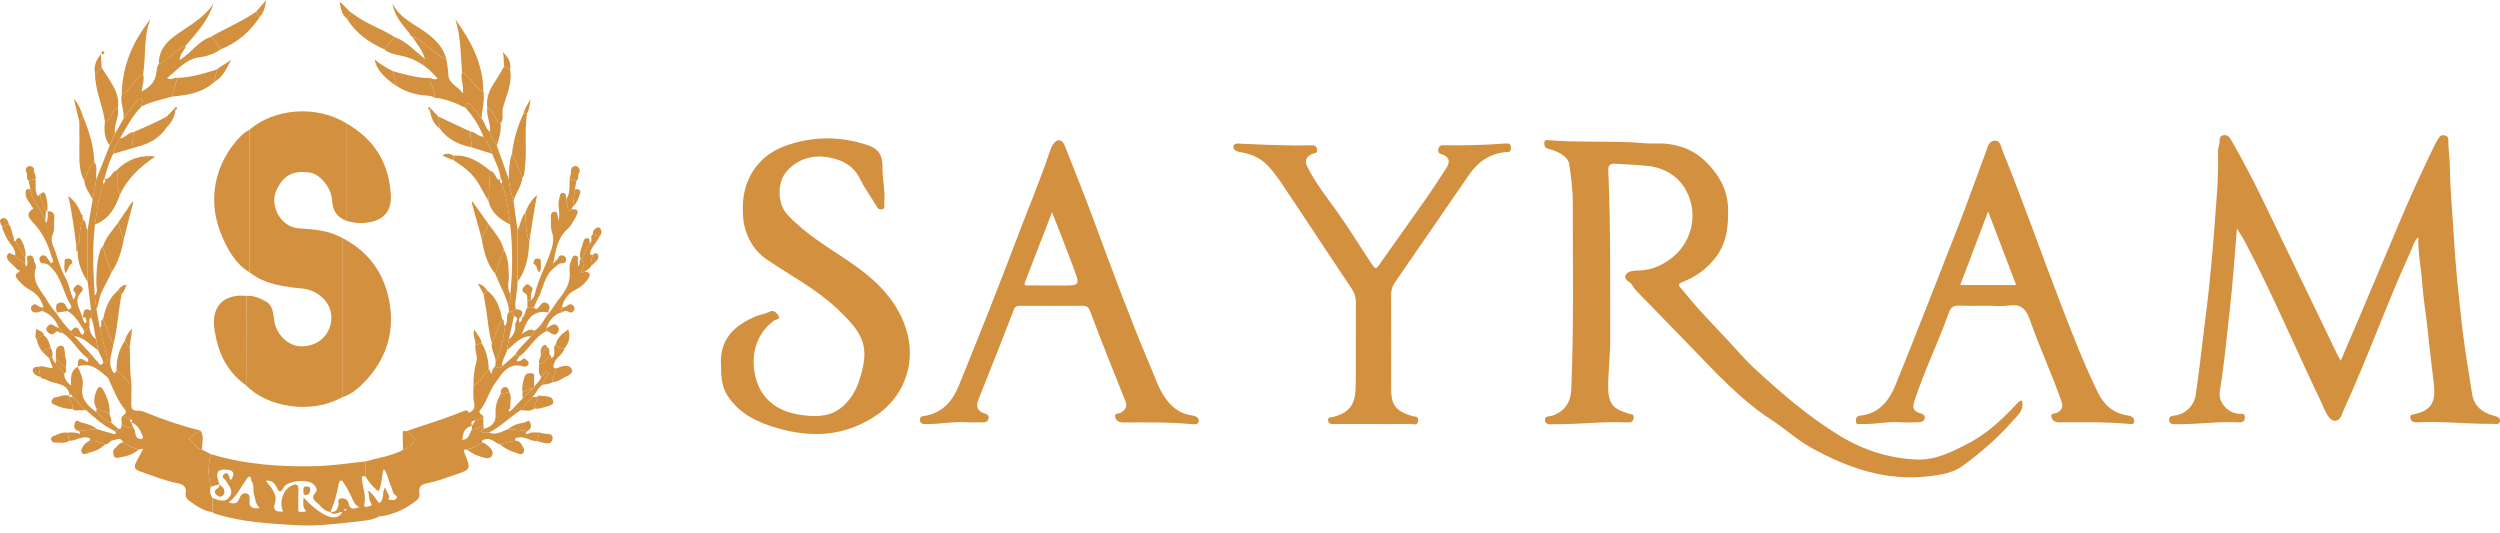 <svg width="300" height="64" viewBox="0 0 300 64" fill="none" xmlns="http://www.w3.org/2000/svg">
<path d="M280.885 43.291C281.679 41.44 282.401 39.77 283.111 38.097C284.731 34.278 286.353 30.457 287.958 26.632C289.285 23.471 290.721 20.36 292.223 17.278C292.367 16.982 292.551 16.7 292.745 16.434C292.933 16.174 293.23 16.198 293.485 16.281C293.728 16.361 293.814 16.59 293.806 16.852C293.776 17.861 293.968 18.862 293.98 19.857C294.015 22.679 294.29 25.485 294.451 28.297C294.66 31.927 295.04 35.551 295.452 39.166C295.762 41.872 296.235 44.56 296.648 47.254C296.872 48.724 297.859 49.494 299.187 49.863C299.61 49.981 300.063 50.089 299.992 50.548C299.919 51.015 299.396 50.856 299.048 50.86C296.027 50.893 293.016 50.515 289.993 50.678C289.582 50.7 289.317 50.529 289.252 50.186C289.161 49.695 289.58 49.739 289.908 49.658C291.796 49.183 292.282 48.188 292.073 46.194C291.869 44.237 291.59 42.29 291.402 40.331C291.192 38.144 290.801 35.972 290.65 33.783C290.528 32.047 290.14 30.34 290.199 28.453C289.657 28.983 289.544 29.59 289.293 30.132C286.407 36.408 284.128 42.94 281.235 49.212C281.123 49.451 281.057 49.713 280.941 49.949C280.602 50.637 279.946 50.682 279.479 50.072C279.028 49.484 278.802 48.785 278.486 48.13C275.421 41.746 272.679 35.206 269.36 28.945C269.106 28.462 268.79 28.011 268.432 27.43C268.133 30.88 267.925 34.173 267.544 37.448C267.176 40.615 266.909 43.799 266.374 46.948C266.169 48.144 267.182 49.551 268.695 49.658C269.004 49.681 269.417 49.545 269.385 50.111C269.356 50.619 269.029 50.71 268.618 50.686C266.133 50.546 263.664 50.944 261.183 50.895C260.819 50.889 260.368 50.964 260.303 50.46C260.228 49.87 260.689 49.904 261.108 49.841C262.252 49.67 263.294 48.666 263.478 47.441C263.803 45.273 264.054 43.092 264.317 40.916C264.661 38.075 265.045 35.239 265.294 32.39C265.439 30.727 265.609 29.064 265.724 27.4C265.937 24.322 266.266 21.248 266.155 18.151C266.143 17.831 266.299 17.506 266.337 17.177C266.384 16.791 266.24 16.314 266.822 16.225C267.348 16.143 267.573 16.499 267.803 16.907C269.15 19.278 270.424 21.688 271.609 24.147C274.571 30.289 277.532 36.433 280.494 42.577C280.581 42.755 280.687 42.928 280.887 43.289L280.885 43.291Z" fill="#D3903F"/>
<path d="M242.643 48.065C242.941 49.224 242.103 49.851 241.523 50.511C239.731 52.55 237.683 54.334 235.497 55.924C234.328 56.775 232.836 56.99 231.402 57.158C226.274 57.76 221.657 56.131 217.287 53.695C215.631 52.771 214.207 51.441 212.608 50.406C208.719 47.886 205.658 44.453 202.473 41.176C200.436 39.08 198.388 36.993 196.358 34.89C196.153 34.678 196.002 34.416 195.836 34.171C195.567 33.773 194.799 33.533 195.078 32.999C195.351 32.478 196.129 32.467 196.679 32.459C198.026 32.437 199.164 31.968 200.252 31.223C203.005 29.339 203.894 25.753 202.351 22.89C201.401 21.128 199.731 20.137 197.797 19.92C196.519 19.776 195.205 19.743 193.909 19.65C193.11 19.591 192.962 19.885 192.997 20.61C193.3 27.282 193.187 33.958 193.225 40.631C193.235 42.583 192.981 44.514 192.983 46.467C192.987 48.743 193.852 49.106 195.423 49.636C195.735 49.742 196.109 49.624 196.044 50.158C195.982 50.674 195.636 50.71 195.243 50.69C192.358 50.54 189.484 50.944 186.601 50.893C186.134 50.885 185.462 51.094 185.393 50.401C185.345 49.898 185.982 49.987 186.336 49.859C187.8 49.327 188.491 48.268 188.556 46.69C188.861 39.206 188.74 31.72 188.732 24.236C188.732 22.748 188.522 21.254 188.324 19.774C188.241 19.16 187.776 18.726 187.219 18.407C186.756 18.141 186.263 17.983 185.757 17.847C185.393 17.749 185.313 17.502 185.317 17.165C185.321 16.716 185.65 16.807 185.887 16.826C189.134 17.092 192.392 16.937 195.64 17.073C196.594 17.114 197.567 17.252 198.527 17.215C200.881 17.126 203.037 17.762 204.689 19.396C206.189 20.88 207.302 22.679 207.364 24.957C207.423 27.059 207.247 29.064 205.937 30.817C204.897 32.206 203.538 33.206 201.955 33.82C201.278 34.081 201.425 34.238 201.737 34.607C202.485 35.497 203.211 36.404 203.991 37.265C205.118 38.506 206.285 39.71 207.431 40.932C208.416 41.982 209.336 43.104 210.39 44.079C213.647 47.092 217 49.999 220.806 52.312C223.629 54.028 226.7 55.004 230.013 55.146C232.174 55.238 234.029 54.302 235.891 53.376C238.285 52.184 240.202 50.4 242.002 48.465C242.115 48.343 242.237 48.223 242.366 48.117C242.409 48.083 242.492 48.093 242.645 48.069L242.643 48.065Z" fill="#D3903F"/>
<path d="M86.522 43.925C86.303 40.69 88.135 39.021 90.78 37.929C91.268 37.728 91.826 37.679 92.285 37.434C92.849 37.133 93.124 37.482 93.371 37.817C93.765 38.351 93.104 38.315 92.924 38.443C89.785 40.666 90.046 44.806 91.367 46.976C92.491 48.824 94.386 49.585 96.396 49.831C98.068 50.036 99.777 50.008 101.203 48.706C102.1 47.886 102.685 46.893 103.053 45.817C104.485 41.626 103.662 40.053 100.422 37.011C97.925 34.666 94.863 33.066 92.038 31.158C90.398 30.049 89.357 28.183 89.179 26.108C88.985 23.837 89.369 21.666 90.887 19.806C92.079 18.344 93.656 17.617 95.403 17.134C98.238 16.351 101.061 16.46 103.852 17.321C105.427 17.808 105.93 18.543 105.904 20.18C105.882 21.593 106.266 22.984 106.106 24.399C106.078 24.657 106.286 25.026 105.805 25.126C105.39 25.211 105.287 24.888 105.14 24.655C104.452 23.558 103.702 22.488 103.126 21.335C102.369 19.82 100.99 19.185 99.552 18.909C97.656 18.543 95.848 18.966 94.44 20.515C93.231 21.845 93.245 24.413 94.477 25.745C96.608 28.052 99.279 29.613 101.846 31.347C105.081 33.535 107.94 36.169 108.919 40.167C109.823 43.864 108.389 47.709 105.063 49.906C101.389 52.332 97.532 52.564 93.433 51.417C91.013 50.739 88.817 49.742 87.357 47.561C86.744 46.645 86.526 45.679 86.526 43.927L86.522 43.925Z" fill="#D3903F"/>
<path d="M41.618 26.516C40.402 26.098 39.911 25.219 39.834 23.96C39.741 22.471 38.338 20.825 37.092 20.687C35.187 20.478 34.059 20.937 33.171 22.839C32.322 24.658 33.681 27.253 35.83 27.399C37.606 27.521 39.436 27.635 41.062 28.548C41.062 34.922 41.062 41.295 41.062 47.668C37.46 49.711 32.172 48.949 29.535 46.251C29.547 42.669 29.561 39.088 29.576 35.506C30.435 35.443 31.212 35.787 31.911 36.178C32.866 36.714 32.765 37.835 32.955 38.737C33.262 40.182 34.576 41.486 35.994 41.553C37.802 41.638 39.223 40.615 39.652 38.996C40.271 36.662 38.342 34.836 36.318 34.631C34.085 34.404 31.806 34.152 29.933 32.668C29.933 26.969 29.933 21.272 29.933 15.572C32.843 13.026 37.984 12.547 41.62 14.831C41.62 18.726 41.62 22.62 41.62 26.514L41.618 26.516Z" fill="#D3903F"/>
<path d="M238.501 36.686C237.391 36.686 236.279 36.717 235.169 36.676C234.499 36.652 234.129 36.79 233.864 37.525C232.592 41.076 230.93 44.475 229.745 48.066C229.49 48.838 229.517 49.317 230.374 49.573C230.669 49.66 231.088 49.802 230.96 50.245C230.859 50.596 230.493 50.669 230.158 50.673C229.484 50.684 228.807 50.72 228.137 50.669C226.524 50.543 224.938 50.956 223.333 50.878C223.068 50.866 222.684 51.021 222.704 50.493C222.718 50.139 222.837 49.912 223.213 49.876C225.541 49.644 226.728 48.02 227.505 46.099C230.107 39.651 232.643 33.174 235.167 26.693C236.25 23.911 237.225 21.089 238.287 18.299C238.499 17.739 238.62 16.913 239.35 16.88C240.074 16.85 240.119 17.644 240.341 18.186C242.831 24.299 244.998 30.534 247.376 36.688C248.737 40.211 250.102 43.744 251.767 47.143C252.513 48.667 253.71 49.636 255.407 49.867C255.886 49.932 256.122 50.202 256.108 50.552C256.088 51.043 255.603 50.883 255.322 50.856C252.577 50.61 249.829 50.673 247.081 50.679C246.606 50.679 246.284 50.478 246.175 50.058C246.028 49.498 246.618 49.668 246.847 49.534C247.423 49.199 247.609 48.846 247.38 48.182C246.228 44.861 244.729 41.673 243.579 38.357C243.098 36.968 242.436 36.459 241.025 36.664C240.2 36.784 239.344 36.686 238.503 36.686H238.501ZM235.229 34.207H241.941C240.806 31.229 239.7 28.327 238.574 25.369C237.452 28.333 236.354 31.237 235.229 34.207Z" fill="#D3903F"/>
<path d="M126.134 36.693C124.922 36.693 123.709 36.693 122.498 36.693C122.156 36.693 121.847 36.693 121.685 37.107C120.275 40.721 118.87 44.337 117.416 47.933C117.044 48.85 117.345 49.36 118.178 49.622C118.544 49.738 118.696 49.872 118.623 50.237C118.546 50.617 118.267 50.68 117.94 50.678C117.266 50.674 116.589 50.718 115.92 50.67C114.373 50.558 112.848 50.899 111.307 50.879C110.919 50.873 110.409 50.982 110.391 50.383C110.375 49.858 110.836 49.941 111.196 49.864C113.174 49.441 114.328 48.079 115.052 46.298C117.463 40.372 119.829 34.429 122.091 28.445C123.404 24.976 124.856 21.561 126.024 18.036C126.118 17.756 126.257 17.477 126.431 17.238C126.876 16.621 127.468 16.712 127.753 17.441C128.961 20.523 130.206 23.591 131.351 26.697C133.5 32.539 135.67 38.368 138.099 44.099C138.627 45.346 139.041 46.644 139.844 47.772C140.655 48.915 141.668 49.689 143.075 49.855C143.5 49.906 143.862 50.113 143.854 50.483C143.844 50.995 143.338 50.925 142.991 50.893C140.246 50.635 137.494 50.698 134.744 50.696C134.273 50.696 133.943 50.499 133.828 50.077C133.676 49.525 134.255 49.671 134.487 49.527C135.082 49.159 135.318 48.789 135.023 48.061C133.583 44.499 132.164 40.93 130.809 37.336C130.601 36.784 130.348 36.693 129.875 36.697C128.629 36.707 127.383 36.701 126.138 36.701V36.697L126.134 36.693ZM126.247 25.463C125.119 28.376 124.055 31.109 123.003 33.846C122.781 34.425 123.282 34.244 123.501 34.248C124.844 34.269 126.184 34.256 127.527 34.256C129.557 34.256 129.594 34.242 128.904 32.358C128.075 30.1 127.177 27.867 126.247 25.465V25.463Z" fill="#D3903F"/>
<path d="M164.76 50.879C163.245 50.879 161.73 50.877 160.216 50.881C159.85 50.881 159.427 50.937 159.368 50.448C159.316 49.995 159.769 50.093 160.014 50.028C162.29 49.425 162.663 48.152 162.685 46.213C162.723 42.903 162.685 39.594 162.703 36.284C162.707 35.659 162.549 35.158 162.189 34.621C159.437 30.528 156.748 26.39 153.993 22.297C153.443 21.479 152.877 20.663 152.19 19.928C151.251 18.923 150.095 18.46 148.809 18.251C148.386 18.182 148.01 17.999 148.008 17.648C148.004 17.13 148.515 17.227 148.863 17.242C151.676 17.36 154.487 17.512 157.304 17.433C157.666 17.422 157.973 17.469 158.044 17.918C158.123 18.415 157.787 18.352 157.466 18.48C156.837 18.73 156.493 19.225 156.855 19.96C157.795 21.861 159.097 23.528 160.329 25.229C161.856 27.341 163.194 29.572 164.644 31.73C165.107 32.419 165.198 32.205 165.536 31.726C167.392 29.087 169.279 26.468 171.133 23.826C171.944 22.671 172.703 21.479 173.477 20.299C174.104 19.343 173.958 18.834 172.901 18.466C172.644 18.377 172.604 18.267 172.589 18.054C172.571 17.79 172.66 17.583 172.897 17.477C173.012 17.424 173.16 17.424 173.291 17.428C175.736 17.473 178.179 17.406 180.619 17.219C181.018 17.189 181.325 17.193 181.311 17.772C181.297 18.314 180.988 18.227 180.652 18.259C178.751 18.436 177.344 19.443 176.286 20.974C173.315 25.274 170.369 29.592 167.39 33.889C167.065 34.358 166.931 34.812 166.933 35.369C166.948 39.117 166.939 42.867 166.939 46.615C166.939 48.641 167.473 49.307 169.453 49.926C169.7 50.004 170.278 49.914 170.175 50.531C170.072 51.145 169.603 50.862 169.307 50.868C167.793 50.899 166.278 50.883 164.764 50.883V50.877L164.76 50.879Z" fill="#D3903F"/>
<path d="M45.463 61.997C44.6 62.448 43.623 62.498 42.705 62.6C40.396 62.854 38.072 63.162 35.749 63.031C32.372 62.84 28.979 62.669 25.717 61.611C25.63 61.583 25.559 61.51 25.48 61.457C25.49 60.895 25.498 60.33 25.509 59.768C26.198 59.991 26.973 60.369 27.52 59.656C28.111 58.889 27.434 58.249 27.051 57.615C27.017 57.559 26.962 57.516 26.91 57.471C26.694 57.285 26.645 57.096 26.89 56.891C27.223 56.611 27.369 56.891 27.496 57.118C27.579 57.266 27.436 57.551 27.763 57.555C28.2 56.777 28.03 56.416 27.201 56.359C26.024 56.276 25.792 56.763 26.354 58.129L26.378 58.103C26.022 58.206 25.664 58.31 25.308 58.413C24.948 57.11 24.95 55.806 25.308 54.501C29.506 55.77 33.822 56.056 38.165 55.926C40.07 55.869 41.967 55.561 43.87 55.368C43.87 55.979 43.874 56.59 43.874 57.201C43.68 57.214 43.386 56.923 43.429 57.477C43.506 58.501 43.969 59.486 43.706 60.543C43.631 60.846 43.932 60.872 44.098 60.801C44.28 60.722 44.762 60.688 44.549 60.405C44.185 59.922 44.416 59.372 44.086 58.834C44.818 59.23 45.067 59.883 45.498 60.375C45.486 60.915 45.473 61.455 45.463 61.995V61.997ZM39.652 61.439C38.871 61.364 38.505 60.702 37.969 60.271C37.542 59.928 37.415 59.617 37.819 59.177C38.181 58.783 37.919 58.42 37.656 58.143C36.984 57.435 34.491 57.648 34.028 58.509C33.605 59.295 33.433 58.953 33.185 58.452C32.884 57.85 32.459 57.597 31.909 57.693C32.495 58.525 33.381 59.26 32.974 60.474C32.792 61.016 32.898 61.311 33.474 61.38C33.63 61.398 33.787 61.382 33.969 61.382C33.456 60.243 33.981 58.712 35.053 58.241C35.443 58.068 35.844 58.06 35.813 58.73C35.775 59.615 35.803 60.505 35.803 61.4C36.087 61.4 36.412 61.498 36.746 61.325C36.244 60.852 36.41 60.275 36.43 59.701C38.238 61.662 40.315 62.917 41.079 61.441C40.584 61.396 40.076 61.971 39.617 61.408C40.282 61.52 40.513 61.175 40.616 60.564C40.659 60.314 40.406 59.825 41 59.8C41.445 59.782 41.767 60.042 41.83 60.385C41.987 61.268 42.505 61.053 43.13 60.844C42.497 60.608 42.392 60.032 42.143 59.556C41.868 59.031 41.637 58.484 41.271 58.007C41.154 57.855 41.12 57.607 40.879 57.676C40.729 57.719 40.675 57.902 40.642 58.084C40.436 59.24 40.133 60.367 39.648 61.439H39.652ZM31.15 60.97C30.673 60.476 30.635 59.898 30.487 59.339C30.343 58.795 30.517 58.194 30.172 57.701C30.066 57.553 30.244 57.25 29.959 57.212C29.735 57.181 29.658 57.404 29.539 57.569C28.879 58.478 28.441 59.553 27.442 60.281C28.141 60.547 28.517 60.409 28.746 59.772C28.867 59.435 29.142 59.092 29.585 59.211C29.998 59.323 29.98 59.711 29.945 60.048C29.858 60.905 30.325 61.075 31.148 60.97H31.15ZM41.599 61.157C41.528 61.11 41.461 61.043 41.437 61.055C41.37 61.09 41.322 61.16 41.267 61.215C41.306 61.246 41.36 61.311 41.383 61.303C41.457 61.27 41.52 61.213 41.599 61.157Z" fill="#D3903F"/>
<path d="M43.871 57.201C43.871 56.59 43.867 55.979 43.867 55.368C45.101 55.012 46.377 54.823 47.578 54.34C47.855 54.229 48.138 54.153 48.364 53.95C48.46 53.928 48.571 53.928 48.65 53.879C50.037 53.004 50.053 52.602 48.749 51.743C51.044 50.937 53.39 50.271 55.636 49.323C55.925 49.201 56.152 49.209 56.271 49.547C56.763 49.325 57.028 48.98 56.906 48.412C56.751 47.683 56.791 46.946 56.837 46.211C57.764 45.922 57.897 44.838 58.655 44.381C58.924 44.426 58.767 44.737 58.947 44.852C59.066 44.536 59.124 44.191 59.418 43.975C59.699 44.136 59.98 44.258 60.253 43.959C60.781 43.492 61.31 43.025 61.838 42.558L62.303 42.788C62.194 42.95 62.085 43.112 61.972 43.281C62.273 43.47 62.471 43.305 62.671 43.129C62.93 42.903 63.09 43.125 63.262 43.273C63.393 43.389 63.511 43.537 63.424 43.705C63.308 43.933 63.094 44.059 62.839 43.981C60.985 43.417 60.243 44.842 59.416 45.981C58.704 46.964 58.411 48.206 57.648 49.177C57.24 49.695 58.087 49.717 57.998 50.103C57.679 50.231 57.357 50.357 57.038 50.485C56.546 50.45 56.502 50.716 56.627 51.098L56.623 51.102C55.808 51.346 55.569 51.707 55.485 52.795C56.271 52.74 56.336 52.024 56.627 51.506C57.131 51.518 57.561 51.281 58.008 51.1C58.024 51.226 58.041 51.352 58.055 51.475C57.917 51.553 57.715 51.593 57.741 51.792C57.749 51.849 57.952 51.902 58.069 51.912C58.265 51.93 58.465 51.912 58.663 51.91C59.535 52.269 60.247 51.748 61.005 51.483C61.772 51.561 62.538 51.64 63.304 51.717C63.24 51.788 63.141 51.847 63.116 51.93C63.045 52.172 63.278 52.084 63.327 52.058C63.77 51.831 64.233 51.869 64.7 51.916C64.623 52.257 64.546 52.598 64.469 52.939C63.67 52.966 63.001 52.324 62.162 52.509C61.903 52.566 61.691 52.543 61.893 52.885C61.24 52.915 60.629 53.132 60.014 53.325C59.408 53.177 58.987 52.525 58.247 52.708C57.996 52.771 57.802 52.783 57.843 53.1C57.288 53.518 56.68 53.808 55.996 53.94C55.533 53.916 55.636 54.107 55.764 54.421C56.532 56.326 56.52 56.326 54.554 56.994C53.464 57.365 52.389 57.778 51.25 57.991C50.65 58.102 50.184 58.37 50.326 59.132C50.391 59.475 50.302 59.788 50.005 60.027C48.67 61.105 47.169 61.79 45.459 61.995C45.471 61.455 45.481 60.914 45.493 60.374C46.205 59.95 45.772 59.063 46.211 58.523C46.379 58.868 46.526 59.197 46.698 59.514C46.781 59.668 46.371 60.003 46.87 59.989C47.097 59.983 47.347 60.074 47.533 59.861C47.802 59.552 47.442 59.457 47.321 59.315C47.066 59.02 47.078 58.632 46.911 58.314C46.587 57.698 46.581 56.937 46.049 56.283C45.75 57.225 45.859 58.141 45.422 58.949C44.721 58.464 44.284 57.84 43.869 57.199L43.871 57.201Z" fill="#D3903F"/>
<path d="M25.506 59.767C25.496 60.33 25.488 60.894 25.478 61.457C24.386 61.325 23.538 60.675 22.677 60.078C22.41 59.893 22.226 59.534 22.282 59.199C22.428 58.318 21.872 58.102 21.209 57.966C19.652 57.646 18.186 57.047 16.693 56.525C16.186 56.348 16.046 56.009 16.309 55.518C16.6 54.974 16.883 54.423 17.187 53.841C16.978 53.877 16.805 53.91 16.631 53.94C15.989 53.703 15.32 53.53 14.774 53.09C14.491 52.369 13.969 52.799 13.535 52.836C13.159 52.866 13.033 53.39 12.604 53.331C12.01 53.039 11.387 52.876 10.722 52.889C10.823 52.685 10.867 52.586 10.544 52.511C9.733 52.326 9.082 52.923 8.315 52.891C8.249 52.568 8.184 52.243 8.117 51.92C8.536 51.886 8.944 51.861 9.363 52.009C9.794 52.164 9.51 51.847 9.51 51.721C10.21 51.644 10.912 51.565 11.611 51.487C12.281 51.684 12.95 51.888 13.624 52.07C13.725 52.097 13.85 52.026 13.965 51.999C13.893 51.906 13.822 51.812 13.749 51.719C13.947 51.715 14.103 51.638 14.206 51.463C14.689 51.536 14.507 51.122 14.602 50.913C15.009 51.236 15.452 51.435 15.986 51.327C16.398 51.646 16.042 52.34 16.608 52.594C16.768 52.665 16.918 52.728 17.067 52.645C17.124 52.612 17.172 52.466 17.148 52.403C16.867 51.682 16.54 50.994 15.763 50.669L15.781 50.696C15.986 50.442 15.789 50.379 15.599 50.312C15.318 50.168 15.037 50.024 14.756 49.88C14.972 49.64 15.318 49.542 14.918 49.053C14.143 48.107 13.7 46.938 13.181 45.833C13.084 45.626 13.051 45.401 12.859 45.24C11.826 44.385 10.843 43.399 9.306 43.993L9.33 44.018C9.351 43.348 9.314 42.656 10.313 43.352C10.6 43.553 10.653 43.252 10.526 43.003C10.675 42.855 10.825 42.706 10.975 42.558C11.199 42.826 11.397 43.124 11.658 43.348C11.846 43.508 11.984 44.059 12.386 43.567C12.972 43.581 12.934 43.232 12.831 42.822C12.538 41.651 12.257 40.477 11.969 39.305C12.41 39.086 11.895 38.491 12.366 38.284C12.776 39.303 13.189 40.321 13.599 41.34C13.452 42.43 12.863 43.49 13.563 44.625C13.872 45.124 13.828 44.351 13.982 44.576C14.372 44.639 14.608 44.915 14.837 45.202C15.098 45.529 15.261 45.969 15.771 46.004C15.769 46.81 15.779 47.616 15.759 48.422C15.741 49.134 15.945 49.305 16.643 49.279C16.952 49.266 17.28 49.415 17.581 49.536C19.69 50.395 21.842 51.122 24.052 51.672C23.635 52.042 23.027 52.137 22.673 52.669C23.257 53.025 23.494 53.802 24.256 53.961C24.606 54.141 24.956 54.324 25.306 54.505C24.948 55.808 24.948 57.114 25.306 58.417C25.11 58.908 25.215 59.353 25.506 59.771V59.767Z" fill="#D3903F"/>
<path d="M41.062 47.67C41.062 41.297 41.062 34.924 41.062 28.55C44.106 30.112 45.99 32.591 46.674 35.929C47.41 39.524 46.506 42.746 44.078 45.471C43.255 46.395 42.31 47.274 41.062 47.67Z" fill="#D3903F"/>
<path d="M29.933 15.575C29.933 21.274 29.933 26.971 29.933 32.671C28.303 31.708 27.444 30.123 26.702 28.49C24.765 24.22 25.697 19.532 28.963 16.262C29.254 15.971 29.581 15.764 29.933 15.577V15.575Z" fill="#D3903F"/>
<path d="M41.619 26.516C41.619 22.622 41.619 18.728 41.619 14.834C44.929 16.736 46.689 19.578 46.903 23.42C47.02 25.519 45.848 26.577 43.692 26.76C42.98 26.821 42.299 26.689 41.617 26.516H41.619Z" fill="#D3903F"/>
<path d="M51.546 9.348C51.853 9.398 52.138 9.654 52.506 9.413C51.323 8.006 49.904 7.041 48.076 6.672C47.392 6.534 46.66 6.406 46.092 5.912C46.512 5.423 46.931 4.934 47.352 4.444C48.795 4.982 49.8 6.123 50.986 7.076C50.729 6.054 50.043 5.295 49.507 4.454C49.948 4.438 50.223 4.743 50.557 4.964C51.58 5.64 52.361 6.661 53.56 7.082C53.685 7.699 53.768 8.314 53.794 8.952C53.837 10.024 54.915 10.33 55.545 11.189C55.693 10.219 55.202 9.461 55.434 8.68C55.97 8.864 56.269 9.311 56.607 9.723C57.001 10.202 57.313 10.789 58 10.929C58.203 12.046 57.833 13.126 57.784 14.227C57.382 13.703 56.997 13.161 56.569 12.659C56.13 12.146 55.905 12.351 55.851 12.933C54.676 12.355 53.479 11.843 52.154 11.735C52.276 10.856 51.63 10.174 51.544 9.348H51.546Z" fill="#D3903F"/>
<path d="M29.574 35.509C29.56 39.09 29.547 42.672 29.533 46.253C27.564 44.846 26.417 42.901 25.926 40.564C25.819 40.057 25.713 39.535 25.679 38.997C25.511 36.392 27.258 35.253 29.572 35.509H29.574Z" fill="#D3903F"/>
<path d="M22.297 5.458C22.222 6.059 21.577 6.392 21.563 7.188C22.954 6.382 23.777 4.93 25.268 4.443C25.811 4.823 26.082 5.436 26.519 5.907C25.747 6.42 24.887 6.755 23.983 6.867C22.255 7.08 21.314 8.41 20.044 9.356C20.554 9.734 20.886 9.21 21.27 9.348C21.066 10.095 20.861 10.842 20.659 11.59C19.409 11.941 18.127 12.191 16.96 12.79C16.855 12.479 17.395 12.087 16.975 11.896C16.582 11.718 16.352 12.191 16.133 12.465C15.678 13.037 15.258 13.64 14.823 14.229C14.946 13.248 14.396 12.317 14.611 11.328C15.037 11.297 15.199 10.942 15.45 10.674C16.016 10.067 16.445 9.326 17.177 8.883C17.349 9.59 17.092 10.264 16.987 10.976C18.222 10.351 18.744 9.6 18.813 8.307C18.827 8.047 18.964 7.872 19.061 7.665C19.51 7.58 19.781 7.21 20.133 6.975C20.865 6.487 21.409 5.73 22.293 5.456L22.297 5.458Z" fill="#D3903F"/>
<path d="M14.825 14.231C15.26 13.64 15.679 13.039 16.136 12.466C16.354 12.192 16.585 11.719 16.977 11.898C17.398 12.088 16.858 12.48 16.963 12.791C15.869 13.9 15.181 15.282 14.397 16.598C14.103 17.209 13.646 17.747 13.592 18.462C13.076 19.41 12.795 20.441 12.53 21.479H12.552C12.259 21.621 12.399 21.875 12.397 22.09C11.792 23.651 11.65 25.306 11.396 26.941C11.056 29.783 11.183 32.626 11.376 35.47C11.442 36.018 11.507 36.564 11.574 37.113C11.707 37.843 11.843 38.575 11.976 39.307C12.261 40.479 12.544 41.653 12.838 42.824C12.941 43.236 12.981 43.583 12.393 43.569C12.34 42.984 11.936 42.538 11.772 41.998C11.695 41.571 11.62 41.147 11.543 40.721C11.28 39.872 11.321 38.952 10.939 38.132C10.937 37.852 10.935 37.572 10.933 37.291C10.797 36.146 10.662 35.001 10.524 33.858C10.518 31.769 10.512 29.677 10.504 27.588C10.71 26.364 10.916 25.14 11.123 23.917C11.27 23.109 11.418 22.299 11.568 21.489C12.099 20.145 12.631 18.801 13.163 17.459C13.377 16.982 13.594 16.507 13.808 16.029C14.148 15.432 14.49 14.834 14.829 14.237L14.825 14.231Z" fill="#D3903F"/>
<path d="M55.854 12.932C55.908 12.349 56.133 12.146 56.572 12.658C57 13.159 57.384 13.701 57.787 14.225C58.218 14.698 58.232 15.441 58.808 15.821C58.946 16.428 59.235 16.96 59.607 17.453C60.088 18.797 60.569 20.142 61.049 21.488C61.097 22.393 61.376 23.248 61.617 24.111C61.781 25.268 61.942 26.427 62.106 27.585C62.1 29.674 62.096 31.763 62.09 33.852C62.145 34.939 61.718 35.995 61.88 37.089C61.667 37.363 61.398 37.448 61.069 37.339C61.059 37.194 61.051 37.05 61.041 36.906C61.018 36.348 61.38 35.838 61.239 35.266C61.528 32.49 61.538 29.715 61.218 26.939C60.994 25.299 60.871 23.638 60.215 22.087C60.217 21.869 60.355 21.618 60.062 21.476H60.084C59.991 20.385 59.443 19.447 59.057 18.452C58.889 17.673 58.464 17.025 58.013 16.392C57.514 15.098 56.772 13.959 55.852 12.932H55.854Z" fill="#D3903F"/>
<path d="M6.109 31.587C6.655 31.402 6.254 31.063 6.193 30.837C5.767 29.276 5.083 27.863 3.937 26.667C3.571 26.287 2.978 25.64 3.921 25.091C4.123 24.974 3.825 24.856 3.775 24.732C3.577 24.247 3.114 23.902 3.071 23.329C3.039 22.882 3.106 22.586 3.652 22.72C3.793 24.227 5.104 25.187 5.457 26.594C5.48 26.618 5.498 26.649 5.524 26.669C5.542 26.683 5.593 26.689 5.593 26.687C5.749 26.243 5.745 25.786 5.702 25.325L5.67 25.361C6.333 25.292 6.584 25.603 6.515 26.251C6.444 26.904 6.6 27.564 6.299 28.22C6.111 28.632 6.22 29.152 6.408 29.591C6.936 30.827 7.164 32.159 7.874 33.355C8.329 34.12 8.379 35.144 8.845 35.962C8.98 35.649 9.283 35.365 8.885 34.959C8.646 34.715 8.94 34.486 9.122 34.287C9.364 34.023 9.564 34.254 9.736 34.36C9.975 34.508 9.973 34.825 9.821 34.977C8.711 36.086 9.621 37.105 9.926 38.151V38.126C9.898 38.423 10.117 38.615 10.228 38.855C10.276 38.752 10.327 38.648 10.375 38.544C10.489 38.544 10.604 38.544 10.717 38.544C10.723 38.754 10.729 38.965 10.735 39.174C10.531 39.365 10.327 39.556 10.125 39.748C9.568 38.851 9.073 37.905 8.125 37.334C8.137 37.263 8.147 37.19 8.159 37.119C8.561 37.119 8.628 36.833 8.479 36.587C7.53 35.046 7.362 33.073 5.866 31.836C5.947 31.753 6.03 31.668 6.111 31.584L6.109 31.587Z" fill="#D3903F"/>
<path d="M10.978 42.556C10.828 42.704 10.678 42.852 10.529 43C9.332 42.148 8.717 40.71 7.457 39.922C7.328 39.723 7.198 39.524 7.067 39.325C6.679 38.379 6.06 37.663 5.067 37.325C5.115 37.183 5.166 37.041 5.215 36.897C5.006 36.008 4.501 35.328 3.722 34.873C3.176 34.554 2.669 34.207 2.268 33.707C1.975 33.342 1.579 33.031 2.248 32.631C2.582 32.432 2.183 32.449 2.123 32.386C1.846 32.093 1.563 31.807 1.265 31.537C0.976 31.273 0.705 30.938 0.887 30.579C1.15 30.063 1.508 30.723 1.836 30.605C1.997 31.228 2.723 31.208 3.033 31.661C3.112 31.734 2.976 31.974 3.213 31.907C3.255 31.894 3.247 31.734 3.279 31.649C3.407 31.32 2.96 30.735 3.548 30.666C4.127 30.599 4.011 31.297 4.23 31.636C4.325 31.785 4.333 32.049 4.278 32.229C3.769 33.919 5.047 34.948 5.728 36.186C5.993 36.668 6.371 37.086 6.697 37.533L6.691 37.512C7.279 38.272 7.783 39.1 8.513 39.744C8.497 40.05 8.675 40.227 8.925 40.353C9.609 41.088 10.294 41.821 10.978 42.556Z" fill="#D3903F"/>
<path d="M63.7 36.037C64.177 35.714 64.205 35.131 64.337 34.676C64.814 33.038 65.665 31.554 66.167 29.923C66.371 29.262 66.48 28.64 66.284 28.037C66.102 27.473 66.09 26.929 66.12 26.37C66.14 25.999 65.987 25.436 66.543 25.4C66.998 25.369 66.895 25.93 66.988 26.494C67.317 25.453 66.838 24.661 67.105 23.875C67.2 23.599 67.129 23.183 67.491 23.156C67.97 23.122 67.912 23.566 67.94 23.889C67.924 24.314 68.207 24.659 68.16 25.136C68.114 25.593 68.413 25.221 68.557 25.124C69.192 25.069 69.558 25.184 69.143 25.93C68.838 26.476 68.581 27.055 68.104 27.479C66.862 28.583 66.684 30.128 66.381 31.623C66.393 31.818 66.274 32.025 66.425 32.208C65.259 33.176 65.2 34.723 64.498 35.935C64.32 36.244 64.209 36.591 64.07 36.922C63.809 36.928 63.55 36.932 63.289 36.938C63.289 36.648 63.291 36.358 63.293 36.067C63.429 36.057 63.562 36.047 63.697 36.037H63.7Z" fill="#D3903F"/>
<path d="M14.204 51.459C14.101 51.632 13.943 51.711 13.747 51.715C12.455 51.098 11.387 50.172 10.339 49.218C9.601 48.893 9.365 48.044 8.701 47.64C8.645 47.456 8.594 47.261 8.329 47.401H8.364C8.087 45.866 6.609 46.16 5.674 45.628C5.482 45.519 5.256 45.47 5.047 45.395C4.989 45.346 4.928 45.295 4.867 45.246L4.853 45.23C4.778 44.822 4.706 44.414 4.631 44.006C5.189 43.821 5.711 44.229 6.334 44.148C6.18 43.734 6.046 43.373 5.911 43.009C6.028 42.946 6.145 42.883 6.263 42.822C6.319 43.123 6.435 43.391 6.681 43.588C7.029 43.998 7.379 44.408 7.727 44.818C7.67 45.411 7.969 45.811 8.517 46.262C8.515 45.326 8.433 44.461 9.332 44.018L9.308 43.994C9.69 44.729 10.048 45.535 9.909 46.335C9.64 47.86 10.489 48.676 11.547 49.435C12.141 49.865 12.576 50.523 13.34 50.712C13.63 50.962 13.917 51.212 14.206 51.461L14.204 51.459Z" fill="#D3903F"/>
<path d="M62.303 42.785C62.147 42.708 61.994 42.633 61.838 42.556C62.309 41.697 63.11 41.117 63.696 40.355C63.987 40.235 64.038 39.967 64.095 39.703C64.976 39.202 65.284 38.219 65.923 37.515L65.915 37.535C66.368 36.895 66.796 36.238 67.28 35.622C68.018 34.68 68.525 33.688 68.347 32.431C68.293 32.045 68.396 31.649 68.547 31.261C68.665 30.963 68.715 30.62 69.094 30.678C69.534 30.748 69.284 31.162 69.344 31.418C69.383 31.576 69.35 31.748 69.35 31.948C69.737 31.736 69.425 31.343 69.644 31.123C70.272 31.383 70.097 31.811 69.906 32.268C69.836 32.439 69.463 32.936 70.153 32.622C70.968 32.62 70.847 33.052 70.537 33.511C70.141 34.098 69.577 34.51 68.958 34.835C68.109 35.281 67.65 36.002 67.413 36.9C67.403 37.094 67.393 37.291 67.383 37.486C66.426 37.746 65.923 38.459 65.567 39.318C65.563 39.46 65.561 39.602 65.557 39.744C64.145 40.406 63.531 41.923 62.305 42.783L62.303 42.785Z" fill="#D3903F"/>
<path d="M17.177 8.883C16.443 9.325 16.015 10.068 15.45 10.673C15.2 10.941 15.038 11.297 14.611 11.327C14.662 7.906 15.944 4.948 18.067 2.288C17.177 4.414 17.546 6.694 17.177 8.883Z" fill="#D3903F"/>
<path d="M58.004 10.927C57.314 10.787 57.005 10.2 56.61 9.721C56.271 9.309 55.971 8.862 55.437 8.678C55.284 6.548 55.31 4.396 54.639 2.325C56.519 4.903 57.971 7.638 58.004 10.927Z" fill="#D3903F"/>
<path d="M58.667 51.91C58.469 51.912 58.269 51.931 58.072 51.912C57.955 51.902 57.753 51.847 57.745 51.792C57.717 51.593 57.919 51.553 58.058 51.476C58.976 51.19 59.575 50.721 59.472 49.598C59.397 48.788 59.668 47.998 60.089 47.283C60.422 47.194 60.756 47.102 61.09 47.013C61.464 47.663 61.185 48.361 61.235 49.035C61.055 49.106 60.99 49.22 61.1 49.399L61.389 49.206C61.83 48.741 62.273 48.278 62.713 47.815C63.11 47.417 63.506 47.019 63.9 46.621L63.88 46.638C63.949 46.568 64.018 46.497 64.086 46.428L64.093 46.424C64.335 45.994 64.839 45.746 64.938 45.212C65.037 45.129 65.152 45.058 65.233 44.96C65.371 44.794 65.472 44.469 65.733 44.67C65.993 44.871 65.66 45.052 65.591 45.245C65.47 45.58 65.094 45.779 65.106 46.181C64.553 46.542 64.337 47.182 63.904 47.642C63.429 48.168 62.956 48.694 62.481 49.22C61.17 50.059 60.081 51.212 58.673 51.912L58.667 51.91Z" fill="#D3903F"/>
<path d="M61.211 8.373C61.496 9.979 60.778 11.415 60.364 12.883C60.18 13.532 60.511 14.221 60.081 14.801C59.682 14.694 59.569 14.332 59.389 14.026C59.144 13.611 58.974 13.126 58.475 12.923C58.321 11.819 58.679 10.864 59.29 9.963C59.727 9.319 60.097 8.629 60.497 7.959C60.736 8.095 60.974 8.233 61.213 8.371L61.211 8.373Z" fill="#D3903F"/>
<path d="M11.391 26.939C11.645 25.307 11.789 23.65 12.392 22.088C12.545 21.91 12.778 21.753 12.547 21.477H12.525C13.291 21.534 13.378 20.641 13.963 20.442C14.361 21.374 13.888 22.436 14.396 23.349C13.85 24.929 13.075 26.316 11.393 26.937L11.391 26.939Z" fill="#D3903F"/>
<path d="M22.296 5.458C21.413 5.73 20.869 6.487 20.137 6.977C19.783 7.212 19.514 7.582 19.065 7.667C19.014 6.221 19.819 5.17 20.852 4.396C22.511 3.158 24.424 2.246 25.621 0.429C24.99 2.437 23.627 3.937 22.296 5.458Z" fill="#D3903F"/>
<path d="M12.591 14.574C12.31 12.618 11.392 10.793 11.402 8.777C11.789 8.704 11.908 8.312 12.191 8.117C12.632 8.805 13.101 9.475 13.505 10.186C13.987 11.031 14.314 11.93 14.146 12.937C13.706 13.051 13.568 13.437 13.376 13.78C13.188 14.115 13.085 14.541 12.591 14.576V14.574Z" fill="#D3903F"/>
<path d="M26.521 5.907C26.084 5.436 25.814 4.82 25.27 4.443C27.057 3.371 29.021 2.617 30.729 1.405C30.873 1.623 31.017 1.84 31.16 2.059C29.997 3.807 28.477 5.121 26.521 5.909V5.907Z" fill="#D3903F"/>
<path d="M20.66 11.589C20.864 10.842 21.069 10.095 21.271 9.348C22.933 9.293 24.506 8.816 26.073 8.314C25.932 8.84 25.79 9.366 25.651 9.892C24.225 11.161 22.458 11.419 20.66 11.589Z" fill="#D3903F"/>
<path d="M60.219 22.088C60.874 23.639 60.995 25.3 61.222 26.941C60.008 26.336 58.975 25.564 58.621 24.153C58.688 22.935 58.752 21.719 58.819 20.5C59.183 20.566 59.305 20.866 59.491 21.132C59.612 21.306 59.677 21.747 60.089 21.481L60.067 21.477C59.843 21.751 60.071 21.91 60.221 22.088H60.219Z" fill="#D3903F"/>
<path d="M47.351 4.445C46.93 4.934 46.512 5.423 46.091 5.913C44.287 5.09 42.698 4.004 41.648 2.26C41.79 1.968 42.002 1.748 42.298 1.608C43.83 2.827 45.721 3.401 47.351 4.445Z" fill="#D3903F"/>
<path d="M51.543 9.348C51.632 10.174 52.275 10.857 52.154 11.736C51.632 11.399 51.005 11.488 50.443 11.399C49.383 11.23 48.445 10.858 47.551 10.306C47.414 9.72 47.278 9.131 47.141 8.544C48.59 8.907 50.016 9.399 51.541 9.348H51.543Z" fill="#D3903F"/>
<path d="M10.124 21.706C9.54 20.657 9.509 19.514 9.524 18.352C9.54 17.105 9.524 15.859 9.52 14.612C9.665 14.395 9.809 14.178 9.954 13.96C10.676 15.715 11.261 17.503 11.319 19.426C10.581 20.007 10.508 20.939 10.124 21.706Z" fill="#D3903F"/>
<path d="M58.82 20.498C58.753 21.717 58.689 22.933 58.622 24.151C57.849 22.866 57.297 21.442 56.088 20.438C55.554 19.995 54.996 19.607 54.424 19.225C54.424 19.043 54.424 18.862 54.422 18.679C56.187 18.555 57.542 19.43 58.82 20.496V20.498Z" fill="#D3903F"/>
<path d="M58.636 26.904C59.34 27.87 60.165 28.762 60.466 29.97C60.12 30.936 59.773 31.903 59.427 32.869C58.398 31.631 58.052 30.13 57.795 28.595C58.074 28.031 58.355 27.466 58.636 26.902V26.904Z" fill="#D3903F"/>
<path d="M64.095 39.704C64.039 39.968 63.988 40.236 63.697 40.355C62.413 40.319 61.736 41.346 60.844 41.998C60.921 41.572 60.997 41.143 61.076 40.717C61.622 40.27 61.901 39.677 61.821 38.991C61.778 38.638 62.459 38.167 61.681 37.923C61.564 37.641 61.353 37.483 61.054 37.44C61.032 37.399 61.04 37.367 61.074 37.338C61.404 37.448 61.673 37.361 61.885 37.089C62.401 37.162 62.922 37.229 62.553 37.974C62.235 38.151 62.245 38.425 62.332 38.731C62.565 38.589 62.658 38.372 62.678 38.112C63.092 37.832 62.939 37.249 63.297 36.938C63.557 36.932 63.816 36.928 64.077 36.922C64.376 37.249 64.575 36.943 64.716 36.77C64.955 36.48 65.173 36.155 65.586 36.356C66.047 36.581 65.98 36.985 65.806 37.387C65.794 37.416 65.877 37.485 65.917 37.535L65.925 37.515C63.865 37.081 63.206 38.413 62.635 40.084C63.327 39.547 63.814 39.421 64.097 39.704H64.095Z" fill="#D3903F"/>
<path d="M61.445 18.415C61.633 16.722 62.117 15.114 62.847 13.577C62.978 13.593 63.11 13.609 63.241 13.627C62.867 16.1 63.35 18.616 62.853 21.081C62.837 21.164 62.746 21.235 62.689 21.31C62.275 20.346 61.858 19.379 61.443 18.415H61.445Z" fill="#D3903F"/>
<path d="M53.561 7.082C52.362 6.661 51.579 5.64 50.558 4.964C50.225 4.743 49.95 4.438 49.509 4.454C49.452 4.397 49.395 4.341 49.337 4.284C49.28 4.198 49.226 4.113 49.169 4.03C48.253 2.954 47.331 1.882 47.08 0.394C48.029 2.337 50.043 3.003 51.565 4.245C52.508 5.015 53.252 5.886 53.561 7.084V7.082Z" fill="#D3903F"/>
<path d="M12.342 29.566C12.724 28.463 13.513 27.625 14.178 26.705C14.394 27.405 14.611 28.104 14.827 28.805C14.595 30.185 14.158 31.489 13.389 32.668C13.019 31.641 12.572 30.64 12.342 29.566Z" fill="#D3903F"/>
<path d="M16.036 15.845C17.373 15.235 18.752 14.714 20.022 13.962C20.028 14.387 20.036 14.811 20.042 15.235C19.171 16.567 17.891 17.272 16.386 17.631C16.198 17.676 16.016 17.745 15.83 17.804C15.899 17.152 15.966 16.498 16.034 15.847L16.036 15.845Z" fill="#D3903F"/>
<path d="M62.092 33.852C62.098 31.763 62.102 29.674 62.108 27.585C62.512 26.935 62.486 26.086 63.056 25.512C63.075 26.695 63.091 27.879 63.513 29.008C63.457 30.746 63.141 32.407 62.094 33.85L62.092 33.852Z" fill="#D3903F"/>
<path d="M14.398 23.352C13.89 22.436 14.363 21.374 13.965 20.444C15.235 19.181 16.739 18.546 18.636 18.791C16.838 19.973 15.314 21.39 14.398 23.354V23.352Z" fill="#D3903F"/>
<path d="M13.605 41.338C13.192 40.321 12.782 39.301 12.371 38.282C12.646 36.966 13.097 35.744 14.167 34.845C14.308 34.995 14.45 35.145 14.591 35.295C14.205 37.299 14.11 39.35 13.607 41.336L13.605 41.338Z" fill="#D3903F"/>
<path d="M58.466 34.871C59.604 35.722 60.002 36.962 60.257 38.28C59.845 39.24 59.432 40.201 59.02 41.159C58.573 39.659 58.536 38.085 58.235 36.56C58.152 36.146 58.108 35.722 58.043 35.304C58.184 35.159 58.324 35.015 58.466 34.871Z" fill="#D3903F"/>
<path d="M56.604 17.675C55.065 17.378 53.726 16.743 52.772 15.437C52.713 14.952 52.654 14.467 52.596 13.983C53.874 14.582 55.152 15.181 56.43 15.78C56.486 16.412 56.545 17.045 56.602 17.677L56.604 17.675Z" fill="#D3903F"/>
<path d="M12.34 29.566C12.57 30.64 13.017 31.641 13.387 32.668C13.007 33.576 12.455 34.398 12.087 35.32C11.852 35.909 11.848 36.546 11.567 37.109C11.501 36.56 11.436 36.014 11.369 35.466C11.798 35.05 11.563 34.522 11.563 34.057C11.561 32.796 11.602 31.55 11.941 30.325C12.02 30.041 12.091 29.759 12.34 29.566Z" fill="#D3903F"/>
<path d="M10.501 27.58C10.507 29.669 10.515 31.76 10.521 33.849C9.83 32.741 9.318 31.573 9.32 30.235C9.332 30.063 9.306 29.909 9.148 29.805C9.148 29.667 9.148 29.527 9.148 29.389C9.64 29.247 9.537 28.824 9.557 28.477C9.597 27.744 9.64 27.013 9.951 26.331C10.439 26.613 10.198 27.216 10.503 27.58H10.501Z" fill="#D3903F"/>
<path d="M59.43 32.871C59.776 31.905 60.123 30.938 60.469 29.972C61.001 30.928 61.013 31.976 61.06 33.033C61.092 33.777 60.779 34.556 61.242 35.265C61.383 35.837 61.021 36.349 61.043 36.905C60.724 35.472 59.966 34.215 59.43 32.871Z" fill="#D3903F"/>
<path d="M15.774 46C15.264 45.965 15.1 45.525 14.839 45.198C14.611 44.912 14.374 44.636 13.984 44.573C13.962 43.263 14.196 42.023 14.971 40.93C15.126 41.186 15.276 41.45 15.567 41.582C15.618 43.056 15.567 44.534 15.771 46.002L15.774 46Z" fill="#D3903F"/>
<path d="M58.653 44.38C57.893 44.836 57.761 45.921 56.835 46.209C56.763 45.206 56.967 44.233 57.187 43.271C57.335 42.621 56.938 42.037 57.058 41.405C57.304 41.33 57.551 41.255 57.796 41.178C58.419 42.154 58.609 43.247 58.655 44.38H58.653Z" fill="#D3903F"/>
<path d="M65.099 46.178C65.087 45.776 65.463 45.577 65.584 45.242C65.655 45.047 65.987 44.869 65.726 44.668C65.463 44.467 65.364 44.791 65.226 44.958C65.145 45.055 65.03 45.126 64.931 45.21C64.543 44.737 64.668 44.186 64.705 43.65C65.362 43.561 65.671 43.074 65.956 42.558C66.165 42.621 66.102 42.942 66.169 42.944C66.389 42.954 66.438 42.721 66.494 42.55C66.62 42.154 66.308 41.685 66.69 41.328C66.947 41.701 67.313 41.827 67.75 41.795C67.552 42.584 66.662 42.887 66.456 43.715C66.355 44.119 66.438 44.166 66.739 44.221C66.68 44.781 66.235 45.244 66.324 45.843C65.956 46.103 65.513 46.091 65.099 46.178Z" fill="#D3903F"/>
<path d="M61.445 18.415C61.86 19.38 62.276 20.346 62.691 21.31C62.6 22.346 61.882 23.14 61.621 24.11C61.38 23.247 61.099 22.392 61.053 21.487C61.079 20.45 61.095 19.41 61.447 18.415H61.445Z" fill="#D3903F"/>
<path d="M61.05 37.44C61.349 37.482 61.56 37.641 61.677 37.923C61.475 38.855 61.275 39.785 61.072 40.716C60.995 41.143 60.919 41.571 60.84 41.998C60.706 42.67 60.193 43.228 60.249 43.957C59.976 44.255 59.695 44.133 59.414 43.973C59.436 43.79 59.456 43.608 59.479 43.425C60.146 42.059 60.389 40.58 60.633 39.1C61.002 38.605 60.664 37.931 61.048 37.44H61.05Z" fill="#D3903F"/>
<path d="M9.95 26.332C9.639 27.014 9.597 27.745 9.556 28.478C9.538 28.825 9.641 29.247 9.148 29.389C8.893 27.436 8.636 25.481 8.199 23.53C8.992 24.1 9.439 24.862 9.756 25.714C9.807 25.8 9.857 25.883 9.908 25.968C9.922 26.09 9.934 26.212 9.948 26.334L9.95 26.332Z" fill="#D3903F"/>
<path d="M10.121 21.706C10.505 20.939 10.578 20.009 11.316 19.426C11.775 20.066 11.454 20.799 11.561 21.481C11.413 22.291 11.266 23.099 11.116 23.909C10.742 23.195 10.19 22.561 10.121 21.706Z" fill="#D3903F"/>
<path d="M12.591 14.574C13.084 14.539 13.188 14.115 13.376 13.778C13.568 13.434 13.707 13.047 14.146 12.935C14.37 14.001 13.608 14.957 13.802 16.021C13.588 16.498 13.371 16.973 13.157 17.451C12.502 16.584 12.48 15.593 12.589 14.574H12.591Z" fill="#D3903F"/>
<path d="M63.514 29.009C63.091 27.878 63.075 26.695 63.057 25.513C63.305 24.687 63.779 24.002 64.44 23.399C64.084 25.276 63.819 27.145 63.514 29.011V29.009Z" fill="#D3903F"/>
<path d="M56.602 17.675C56.545 17.043 56.486 16.41 56.43 15.778C57.024 15.811 57.398 16.416 58.015 16.392C58.466 17.025 58.891 17.673 59.059 18.452C58.239 18.192 57.421 17.935 56.602 17.675Z" fill="#D3903F"/>
<path d="M60.637 39.1C60.392 40.579 60.15 42.059 59.482 43.425C59.46 42.644 58.89 41.975 59.019 41.161C59.432 40.201 59.844 39.241 60.257 38.28C60.669 38.418 60.261 38.944 60.639 39.1H60.637Z" fill="#D3903F"/>
<path d="M58.474 12.925C58.975 13.128 59.143 13.612 59.388 14.028C59.568 14.334 59.681 14.696 60.079 14.803C60.152 15.729 59.916 16.598 59.606 17.457C59.234 16.966 58.945 16.434 58.807 15.825C58.921 14.832 58.328 13.922 58.472 12.927L58.474 12.925Z" fill="#D3903F"/>
<path d="M70.15 32.623C69.461 32.938 69.833 32.438 69.903 32.27C70.096 31.811 70.269 31.383 69.641 31.125L69.685 31.121C70.229 30.57 70.375 29.801 70.761 29.163C71.24 28.962 70.684 28.38 71.125 28.165C71.398 28.236 71.673 28.305 71.946 28.376C71.655 29.019 71.097 29.494 70.856 30.179C70.737 30.52 70.817 30.587 71.117 30.591C71.062 31.029 70.811 31.442 70.951 31.904C70.803 32.28 70.395 32.363 70.146 32.625L70.15 32.623Z" fill="#D3903F"/>
<path d="M16.037 15.845C15.968 16.497 15.899 17.15 15.833 17.802C15.084 18.021 14.336 18.241 13.586 18.46C13.64 17.745 14.098 17.205 14.391 16.596C15.044 16.576 15.39 15.875 16.037 15.843V15.845Z" fill="#D3903F"/>
<path d="M14.773 53.088C15.319 53.531 15.989 53.703 16.63 53.939C16.019 54.533 15.232 54.739 14.438 54.881C14.193 54.925 13.789 55.059 13.653 54.682C13.544 54.377 13.499 54.014 13.825 53.764C14.132 53.529 14.308 53.104 14.773 53.088Z" fill="#D3903F"/>
<path d="M56 53.945C56.684 53.815 57.292 53.523 57.846 53.105C57.913 53.113 57.992 53.098 58.044 53.131C58.615 53.49 59.325 54.034 59.057 54.633C58.764 55.293 57.919 54.853 57.355 54.686C56.872 54.544 56.449 54.199 56 53.943V53.945Z" fill="#D3903F"/>
<path d="M58.636 26.904C58.355 27.469 58.076 28.033 57.795 28.598C57.395 27.154 56.994 25.71 56.594 24.267C56.636 24.248 56.677 24.23 56.719 24.212C57.358 25.109 57.997 26.007 58.636 26.904Z" fill="#D3903F"/>
<path d="M5.455 26.593C5.102 25.186 3.791 24.226 3.65 22.72C3.581 22.383 3.51 22.047 3.441 21.71C3.714 21.633 3.985 21.556 4.258 21.479C4.353 22.119 4.111 22.797 4.481 23.406C4.723 23.804 4.665 23.176 4.827 23.304C4.847 24.06 5.257 24.685 5.506 25.365C5.49 25.773 5.474 26.183 5.458 26.591L5.455 26.593Z" fill="#D3903F"/>
<path d="M14.827 28.805C14.611 28.104 14.394 27.406 14.178 26.705C14.742 25.873 15.306 25.041 15.87 24.208C15.913 24.222 15.953 24.238 15.996 24.253C15.605 25.769 15.217 27.286 14.827 28.803V28.805Z" fill="#D3903F"/>
<path d="M10.716 52.884C11.381 52.872 12.006 53.034 12.598 53.327C12.064 53.911 11.357 54.143 10.623 54.348C10.333 54.429 10.02 54.638 9.818 54.325C9.646 54.059 9.836 53.785 10 53.505C10.182 53.193 10.471 53.081 10.716 52.882V52.884Z" fill="#D3903F"/>
<path d="M8.717 49.1C8.001 49.065 7.301 48.943 6.662 48.61C6.483 48.515 6.149 48.482 6.173 48.214C6.197 47.961 6.42 47.684 6.669 47.67C7.156 47.642 7.597 47.313 8.102 47.467C8.161 47.538 8.22 47.609 8.278 47.681C8.335 48.182 8.855 48.539 8.717 49.102V49.1Z" fill="#D3903F"/>
<path d="M66.325 45.843C66.234 45.244 66.679 44.782 66.739 44.221C66.77 44.205 66.796 44.184 66.828 44.172C67.457 43.921 68.308 43.667 68.604 44.304C68.895 44.93 67.969 45.114 67.512 45.409C67.158 45.638 66.778 45.853 66.325 45.843Z" fill="#D3903F"/>
<path d="M60.02 53.327C60.634 53.134 61.245 52.917 61.898 52.886C62.244 52.876 62.464 53.126 62.604 53.362C62.776 53.654 63.045 54.032 62.776 54.363C62.517 54.679 62.175 54.397 61.872 54.31C61.184 54.113 60.555 53.812 60.022 53.327H60.02Z" fill="#D3903F"/>
<path d="M47.147 8.542C47.284 9.128 47.42 9.717 47.557 10.304C46.047 9.329 45.1 8.184 44.969 7.141C45.636 7.74 46.392 8.142 47.147 8.544V8.542Z" fill="#D3903F"/>
<path d="M64.719 47.468C65.356 47.596 66.338 47.407 66.393 48.223C66.425 48.716 65.442 48.798 64.874 48.989C64.605 49.08 64.355 49.035 64.094 49.039C64.225 48.566 64.355 48.095 64.486 47.622L64.478 47.632C64.559 47.577 64.64 47.523 64.719 47.468Z" fill="#D3903F"/>
<path d="M68.563 25.124C68.417 25.221 68.12 25.593 68.166 25.136C68.215 24.659 67.93 24.316 67.946 23.889C68.468 23.15 68.31 22.295 68.356 21.475C68.629 21.552 68.9 21.629 69.173 21.707C69.109 22.046 69.044 22.385 68.979 22.724C68.903 23.406 68.826 24.088 68.749 24.77C68.688 24.888 68.625 25.004 68.565 25.122L68.563 25.124Z" fill="#D3903F"/>
<path d="M62.695 47.022C62.602 46.389 62.742 45.8 62.96 45.205C63.112 44.789 63.383 44.791 63.727 44.791C64.238 44.791 64.074 45.165 64.087 45.425C64.103 45.755 64.091 46.088 64.091 46.419L64.085 46.423C64.016 46.492 63.947 46.563 63.878 46.633L63.898 46.616C63.429 46.545 63.14 47.012 62.695 47.02V47.022Z" fill="#D3903F"/>
<path d="M67.751 41.795C67.314 41.827 66.95 41.701 66.691 41.328C66.875 40.481 67.494 40.018 68.192 39.527C68.481 40.437 68.283 41.149 67.751 41.795Z" fill="#D3903F"/>
<path d="M3.033 31.662C2.723 31.209 1.997 31.227 1.836 30.606C1.866 29.749 1.156 29.268 0.816 28.6C1.085 28.517 1.354 28.433 1.625 28.352C1.743 28.541 1.52 28.858 1.854 28.965C2.25 29.639 2.644 30.311 3.041 30.985C3.039 31.211 3.037 31.436 3.033 31.662Z" fill="#D3903F"/>
<path d="M6.736 43.149C6.716 42.499 6.518 41.525 7.304 41.488C7.959 41.456 7.666 42.528 7.899 43.076C8.03 43.386 7.905 43.805 7.895 44.176C7.508 43.835 7.124 43.492 6.738 43.151L6.736 43.149Z" fill="#D3903F"/>
<path d="M48.747 51.743C50.054 52.602 50.035 53.004 48.648 53.879C48.569 53.928 48.458 53.928 48.363 53.95C48.349 53.319 48.335 52.687 48.319 52.056C48.311 51.743 48.446 51.632 48.745 51.741L48.747 51.743Z" fill="#D3903F"/>
<path d="M24.259 53.956C23.499 53.8 23.262 53.022 22.676 52.665C23.03 52.135 23.638 52.038 24.055 51.668C24.548 52.393 24.203 53.191 24.257 53.954L24.259 53.956Z" fill="#D3903F"/>
<path d="M8.111 51.918C8.178 52.241 8.243 52.566 8.31 52.889C7.774 53.287 7.159 53.071 6.577 53.11C6.348 53.126 6.192 52.968 6.132 52.783C6.057 52.552 6.251 52.401 6.429 52.326C6.965 52.099 7.495 51.821 8.111 51.92V51.918Z" fill="#D3903F"/>
<path d="M5.059 42.182C4.739 41.752 4.491 41.291 4.418 40.749C4.62 40.428 4.919 40.282 5.29 40.262C5.793 40.619 5.927 41.175 6.066 41.728C5.73 41.88 5.395 42.03 5.059 42.182Z" fill="#D3903F"/>
<path d="M25.648 9.892C25.79 9.366 25.932 8.84 26.071 8.314C26.558 7.829 27.244 7.622 27.752 7.128C27.216 8.19 26.747 9.281 25.646 9.892H25.648Z" fill="#D3903F"/>
<path d="M63.307 51.719C62.541 51.642 61.774 51.563 61.008 51.486C61.542 51.033 62.187 50.794 62.856 50.729C63.101 50.704 63.432 50.284 63.623 50.698C63.792 51.068 63.762 51.488 63.309 51.719H63.307Z" fill="#D3903F"/>
<path d="M11.607 51.486C10.908 51.563 10.206 51.642 9.506 51.719C8.902 51.654 8.831 51.238 8.966 50.781C9.138 50.202 9.508 50.649 9.763 50.704C10.422 50.844 11.078 51.027 11.607 51.486Z" fill="#D3903F"/>
<path d="M64.473 52.941C64.549 52.6 64.626 52.259 64.703 51.918C64.736 51.914 64.776 51.898 64.802 51.91C65.328 52.188 66.503 51.81 66.297 52.73C66.113 53.552 65.13 53.085 64.475 52.941H64.473Z" fill="#D3903F"/>
<path d="M64.487 47.622C64.355 48.095 64.226 48.566 64.094 49.039C63.595 49.463 63.02 49.201 62.477 49.217C62.952 48.692 63.425 48.166 63.9 47.64C64.096 47.634 64.29 47.628 64.487 47.622Z" fill="#D3903F"/>
<path d="M4.259 21.48C3.986 21.557 3.715 21.634 3.442 21.711C3.066 21.425 3.387 20.956 3.137 20.596C2.969 20.353 3.234 19.969 3.485 19.931C3.693 19.9 4.105 20.01 4.077 20.422C4.051 20.796 4.407 21.092 4.259 21.48Z" fill="#D3903F"/>
<path d="M69.172 21.709C68.899 21.631 68.629 21.554 68.356 21.477C68.412 21.156 68.523 20.836 68.515 20.517C68.503 20.044 68.885 19.881 69.136 19.926C69.451 19.981 69.672 20.466 69.512 20.704C69.292 21.033 69.502 21.459 69.172 21.711V21.709Z" fill="#D3903F"/>
<path d="M7.065 39.326C7.195 39.525 7.326 39.724 7.456 39.923C7.177 40.091 6.948 39.533 6.643 39.882C6.325 40.246 6.022 40.154 5.704 39.83C5.435 39.553 5.579 39.308 5.745 39.123C6.072 38.755 6.39 38.969 6.697 39.212C6.792 39.287 6.942 39.291 7.065 39.326Z" fill="#D3903F"/>
<path d="M8.718 49.1C8.858 48.537 8.336 48.18 8.279 47.678C8.304 47.654 8.328 47.632 8.352 47.607C8.467 47.62 8.585 47.63 8.7 47.642C9.363 48.044 9.6 48.895 10.338 49.219C9.865 49.228 9.389 49.236 8.916 49.244C8.848 49.183 8.777 49.122 8.708 49.061L8.716 49.104L8.718 49.1Z" fill="#D3903F"/>
<path d="M70.764 29.164C70.378 29.802 70.232 30.571 69.688 31.121C69.411 30.293 69.868 29.582 70.067 28.833C70.117 28.64 70.344 28.545 70.558 28.594C70.904 28.673 70.698 28.971 70.764 29.164Z" fill="#D3903F"/>
<path d="M63.703 36.037C63.568 36.047 63.434 36.057 63.299 36.068C63.214 35.749 63.4 35.361 62.927 35.144C62.617 35.002 62.621 34.654 62.89 34.395C63.044 34.244 63.177 33.986 63.461 34.179C63.707 34.35 64.023 34.565 63.861 34.886C63.667 35.272 63.703 35.647 63.703 36.037Z" fill="#D3903F"/>
<path d="M8.156 37.119C8.143 37.19 8.133 37.263 8.121 37.334C7.644 37.393 7.167 37.454 6.689 37.513L6.696 37.533C6.926 37.417 6.76 37.251 6.746 37.108C6.714 36.794 6.708 36.463 7.066 36.349C7.401 36.244 7.733 36.286 7.903 36.686C7.967 36.839 8.073 36.974 8.158 37.117L8.156 37.119Z" fill="#D3903F"/>
<path d="M1.623 28.352C1.354 28.435 1.085 28.518 0.814 28.599C0.622 28.122 0.292 27.698 0.258 27.16C0.525 27.077 0.792 26.991 1.059 26.908C1.423 27.318 1.354 27.901 1.623 28.35V28.352Z" fill="#D3903F"/>
<path d="M65.555 39.746C65.557 39.604 65.561 39.462 65.565 39.319C65.82 39.33 65.969 39.127 66.169 39.031C66.426 38.907 66.711 38.838 66.94 39.185C67.118 39.456 67.094 39.642 66.934 39.896C66.713 40.247 66.418 40.16 66.163 40.026C65.963 39.92 65.809 39.73 65.555 39.746Z" fill="#D3903F"/>
<path d="M66.428 32.208C66.275 32.023 66.396 31.818 66.384 31.623C66.596 31.377 66.873 31.197 67.019 30.878C67.126 30.646 67.377 30.581 67.617 30.685C67.805 30.766 67.947 30.916 67.933 31.146C67.916 31.416 67.741 31.623 67.5 31.595C66.966 31.53 66.774 31.988 66.428 32.208Z" fill="#D3903F"/>
<path d="M42.301 1.607C42.005 1.746 41.793 1.967 41.651 2.259C40.992 1.768 40.907 1.009 40.76 0.245C41.364 0.604 41.682 1.287 42.301 1.607Z" fill="#D3903F"/>
<path d="M52.596 13.983C52.655 14.468 52.714 14.953 52.772 15.437C52.012 14.88 51.727 14.062 51.547 13.187C51.597 13.136 51.648 13.085 51.697 13.035C51.996 13.351 52.297 13.666 52.596 13.983Z" fill="#D3903F"/>
<path d="M3.041 30.985C2.644 30.311 2.25 29.639 1.854 28.965C2.151 28.236 2.448 28.558 2.66 28.997C2.96 29.618 3.146 30.278 3.041 30.983V30.985Z" fill="#D3903F"/>
<path d="M9.955 13.962C9.81 14.18 9.666 14.397 9.521 14.614C9.323 13.784 9.122 12.951 8.857 11.847C9.563 12.592 9.695 13.311 9.955 13.962Z" fill="#D3903F"/>
<path d="M67.381 37.489C67.391 37.294 67.401 37.097 67.411 36.902C67.725 36.902 67.975 36.768 68.23 36.583C68.451 36.423 68.687 36.539 68.849 36.74C68.958 36.878 68.987 37.052 68.897 37.213C68.77 37.444 68.537 37.594 68.311 37.458C67.971 37.253 67.686 37.31 67.381 37.489Z" fill="#D3903F"/>
<path d="M20.044 15.236C20.038 14.812 20.029 14.387 20.023 13.963C20.323 13.65 20.622 13.338 20.919 13.025C20.97 13.082 21.02 13.137 21.069 13.193C20.939 13.983 20.618 14.674 20.044 15.236Z" fill="#D3903F"/>
<path d="M65.958 42.558C65.673 43.074 65.364 43.563 64.707 43.651C64.559 43.241 64.905 42.922 64.913 42.54C65.176 42.258 65.439 41.976 65.701 41.691C66.07 41.897 65.827 42.282 65.958 42.556V42.558Z" fill="#D3903F"/>
<path d="M58.008 51.097C57.561 51.278 57.131 51.516 56.627 51.504C56.627 51.367 56.625 51.233 56.623 51.099L56.627 51.096C56.765 50.89 56.9 50.687 57.038 50.482C57.357 50.354 57.679 50.227 57.998 50.101C58.002 50.434 58.004 50.767 58.008 51.097Z" fill="#D3903F"/>
<path d="M12.193 8.118C11.909 8.312 11.79 8.706 11.404 8.777C11.244 7.969 11.479 7.283 12.11 6.491C12.144 7.169 12.168 7.642 12.193 8.118Z" fill="#D3903F"/>
<path d="M61.213 8.373C60.974 8.235 60.736 8.099 60.497 7.961C60.402 7.384 60.523 6.786 60.301 6.211C60.926 6.802 61.391 7.451 61.213 8.373Z" fill="#D3903F"/>
<path d="M6.11 31.586C6.029 31.669 5.946 31.754 5.865 31.837C5.671 31.709 5.477 31.61 5.224 31.61C4.915 31.61 4.735 31.419 4.727 31.098C4.723 30.912 4.826 30.773 4.983 30.698C5.281 30.554 5.493 30.694 5.663 30.938C5.813 31.153 5.962 31.37 6.112 31.586H6.11Z" fill="#D3903F"/>
<path d="M7.878 32.822C7.613 32.197 7.773 31.769 7.749 31.352C7.736 31.155 7.858 31.056 8.054 31.042C8.262 31.027 8.448 31.048 8.594 31.229C8.729 31.395 8.697 31.576 8.559 31.667C8.206 31.901 8.181 32.329 7.878 32.822Z" fill="#D3903F"/>
<path d="M5.506 25.365C5.257 24.685 4.846 24.06 4.826 23.305C5.123 23.014 5.356 22.945 5.493 23.453C5.663 24.08 5.764 24.709 5.667 25.361L5.7 25.325C5.633 25.325 5.568 25.341 5.506 25.367V25.365Z" fill="#D3903F"/>
<path d="M5.215 36.898C5.166 37.04 5.116 37.182 5.067 37.326C4.849 37.381 4.635 37.448 4.414 37.489C4.127 37.543 3.88 37.464 3.753 37.184C3.666 36.989 3.708 36.794 3.878 36.648C4.085 36.469 4.317 36.465 4.499 36.65C4.707 36.861 4.948 36.898 5.215 36.898Z" fill="#D3903F"/>
<path d="M10.716 38.546C10.603 38.546 10.488 38.546 10.375 38.546C10.306 38.319 10.381 37.937 9.926 38.128V38.152C10.073 37.647 9.883 36.745 10.929 37.285C10.929 37.566 10.933 37.846 10.935 38.126C10.688 38.175 10.779 38.4 10.716 38.546Z" fill="#D3903F"/>
<path d="M64.689 32.691C64.416 32.376 64.474 31.939 64.135 31.724C63.9 31.576 64.066 31.369 64.141 31.194C64.228 30.991 64.42 31.05 64.575 31.042C64.846 31.028 64.948 31.221 64.907 31.434C64.834 31.83 65.073 32.289 64.687 32.691H64.689Z" fill="#D3903F"/>
<path d="M68.746 24.772C68.823 24.09 68.9 23.408 68.977 22.726C69.521 22.642 69.79 22.788 69.557 23.392C69.361 23.897 69.213 24.429 68.746 24.772Z" fill="#D3903F"/>
<path d="M15.569 41.582C15.278 41.45 15.128 41.186 14.973 40.93C15.11 40.398 15.347 39.927 15.873 39.401C15.753 40.256 15.662 40.92 15.569 41.582Z" fill="#D3903F"/>
<path d="M31.161 2.057C31.018 1.839 30.874 1.62 30.73 1.403C31.082 0.999 31.432 0.593 31.948 0C31.822 0.928 31.612 1.539 31.161 2.057Z" fill="#D3903F"/>
<path d="M5.059 42.182C5.394 42.032 5.73 41.88 6.066 41.727C6.308 42.059 6.343 42.428 6.262 42.818C6.144 42.881 6.027 42.944 5.91 43.007C5.627 42.733 5.344 42.459 5.059 42.182Z" fill="#D3903F"/>
<path d="M57.796 41.178C57.549 41.253 57.303 41.328 57.058 41.405C57.102 40.818 56.684 40.278 56.904 39.545C57.27 40.13 57.717 40.542 57.796 41.178Z" fill="#D3903F"/>
<path d="M6.736 43.149C7.123 43.49 7.507 43.833 7.893 44.174C7.921 44.41 8.012 44.661 7.725 44.816C7.377 44.406 7.03 43.996 6.68 43.585C6.698 43.441 6.716 43.295 6.734 43.149H6.736Z" fill="#D3903F"/>
<path d="M4.628 44.004C4.703 44.412 4.776 44.82 4.851 45.228C4.412 45.119 3.977 44.893 3.924 44.449C3.886 44.13 4.282 43.988 4.628 44.002V44.004Z" fill="#D3903F"/>
<path d="M71.949 28.374C71.676 28.303 71.401 28.234 71.128 28.163C71.067 27.588 71.609 27.215 71.876 27.3C72.191 27.402 72.319 27.976 71.947 28.374H71.949Z" fill="#D3903F"/>
<path d="M1.06 26.91C0.793 26.993 0.526 27.079 0.259 27.162C0.049 26.849 -0.175 26.39 0.209 26.224C0.654 26.031 0.983 26.413 1.06 26.91Z" fill="#D3903F"/>
<path d="M5.29 40.264C4.92 40.284 4.621 40.43 4.419 40.751C4.12 40.367 4.295 39.977 4.364 39.443C4.716 39.786 5.226 39.732 5.288 40.264H5.29Z" fill="#D3903F"/>
<path d="M70.957 31.903C70.815 31.44 71.068 31.026 71.122 30.589C71.284 30.366 71.525 30.311 71.701 30.488C71.869 30.654 71.834 30.963 71.709 31.135C71.501 31.424 71.211 31.651 70.957 31.905V31.903Z" fill="#D3903F"/>
<path d="M62.695 47.023C63.138 47.015 63.429 46.548 63.898 46.619C63.502 47.017 63.106 47.415 62.712 47.813C62.707 47.549 62.701 47.287 62.697 47.023H62.695Z" fill="#D3903F"/>
<path d="M14.587 35.297C14.445 35.147 14.304 34.997 14.162 34.847C14.379 34.469 14.686 34.232 15.206 34.15C15.009 34.599 14.91 35.005 14.587 35.297Z" fill="#D3903F"/>
<path d="M54.421 18.68C54.421 18.862 54.421 19.043 54.423 19.226C54.013 19.059 53.604 18.891 53.066 18.672C53.624 18.31 54.023 18.424 54.421 18.68Z" fill="#D3903F"/>
<path d="M65.703 41.693C65.44 41.975 65.177 42.26 64.914 42.542C64.811 42.093 64.906 41.677 65.266 41.409C65.434 41.283 65.6 41.525 65.703 41.693Z" fill="#D3903F"/>
<path d="M58.466 34.871C58.324 35.015 58.185 35.16 58.043 35.304C57.837 34.928 57.631 34.554 57.352 34.045C57.993 34.175 58.217 34.538 58.466 34.871Z" fill="#D3903F"/>
<path d="M61.087 47.013C60.754 47.102 60.42 47.193 60.086 47.283C60.046 46.895 60.149 46.533 60.549 46.456C60.891 46.389 61.067 46.669 61.087 47.013Z" fill="#D3903F"/>
<path d="M63.238 13.628C63.107 13.611 62.975 13.595 62.844 13.577C62.953 13.019 63.297 12.58 63.671 11.876C63.58 12.645 63.501 13.157 63.238 13.628Z" fill="#D3903F"/>
<path d="M12.553 6.349C12.46 6.42 12.391 6.514 12.318 6.518C12.12 6.528 12.185 6.351 12.201 6.262C12.211 6.205 12.338 6.128 12.399 6.14C12.456 6.15 12.494 6.266 12.551 6.351L12.553 6.349Z" fill="#D3903F"/>
<path d="M9.149 29.806C9.304 29.909 9.333 30.066 9.321 30.236C9.114 30.153 9.13 29.978 9.149 29.806Z" fill="#D3903F"/>
<path d="M20.92 13.022C21.011 12.965 21.067 12.754 21.199 12.894C21.298 13 21.213 13.134 21.07 13.191C21.019 13.134 20.968 13.079 20.92 13.022Z" fill="#D3903F"/>
<path d="M51.544 13.188C51.398 13.133 51.313 12.995 51.417 12.893C51.548 12.763 51.603 12.974 51.694 13.033C51.643 13.084 51.593 13.135 51.544 13.185V13.188Z" fill="#D3903F"/>
<path d="M9.908 25.966C9.857 25.881 9.806 25.798 9.756 25.712C9.877 25.755 9.952 25.824 9.908 25.966Z" fill="#D3903F"/>
<path d="M49.169 4.028C49.225 4.114 49.28 4.197 49.336 4.282C49.211 4.244 49.128 4.177 49.169 4.028Z" fill="#D3903F"/>
<path d="M64.717 47.467C64.636 47.522 64.555 47.577 64.477 47.632C64.507 47.502 64.574 47.429 64.717 47.467Z" fill="#D3903F"/>
<path d="M8.279 47.678C8.221 47.607 8.162 47.536 8.104 47.465C8.19 47.445 8.277 47.423 8.364 47.402H8.33C8.338 47.471 8.346 47.54 8.354 47.609C8.33 47.634 8.306 47.658 8.281 47.681L8.279 47.678Z" fill="#D3903F"/>
<path d="M4.867 45.246C4.928 45.295 4.987 45.346 5.047 45.394C4.924 45.421 4.883 45.35 4.867 45.246Z" fill="#D3903F"/>
<path d="M15.765 50.665C15.839 50.885 15.912 51.104 15.987 51.323C15.453 51.431 15.008 51.232 14.604 50.909C14.634 50.562 14.428 50.176 14.762 49.876C15.043 50.02 15.324 50.164 15.605 50.308C15.593 50.47 15.587 50.631 15.787 50.692L15.769 50.665H15.765Z" fill="#D3903F"/>
<path d="M11.768 41.994C10.812 41.462 10.126 40.457 8.925 40.353C8.674 40.228 8.498 40.051 8.513 39.744C8.933 39.235 9.287 39.007 9.613 39.858C9.734 40.179 10.072 40.362 10.124 39.748C10.328 39.558 10.533 39.367 10.735 39.174C10.735 39.828 11.016 40.335 11.54 40.715C11.617 41.141 11.691 41.566 11.768 41.992V41.994Z" fill="#D3903F"/>
<path d="M13.142 49.64C13.191 49.999 13.47 50.316 13.339 50.71C12.574 50.521 12.139 49.863 11.545 49.433C11.561 49.295 11.575 49.155 11.591 49.017C12.109 49.224 12.625 49.433 13.142 49.64Z" fill="#D3903F"/>
<path d="M36.78 58.385C37.053 58.358 37.229 58.425 37.221 58.756C37.213 59.101 37.114 59.351 36.734 59.39C36.355 59.428 36.408 59.148 36.406 58.921C36.404 58.657 36.345 58.344 36.78 58.385Z" fill="#D3903F"/>
<path d="M26.352 58.129C26.53 58.362 26.849 58.492 26.898 58.817C26.938 59.085 26.94 59.361 26.659 59.528C26.318 59.729 26.105 59.507 25.893 59.286C25.624 59.008 25.863 58.724 26.024 58.655C26.309 58.533 26.287 58.307 26.376 58.106L26.354 58.131L26.352 58.129Z" fill="#D3903F"/>
<path d="M13.144 49.64C12.627 49.433 12.111 49.226 11.593 49.017C11.12 48.294 11.314 47.551 11.593 46.846C11.796 46.339 12.129 46.294 12.414 46.828C12.883 47.705 13.213 48.621 13.142 49.64H13.144Z" fill="#D3903F"/>
</svg>
